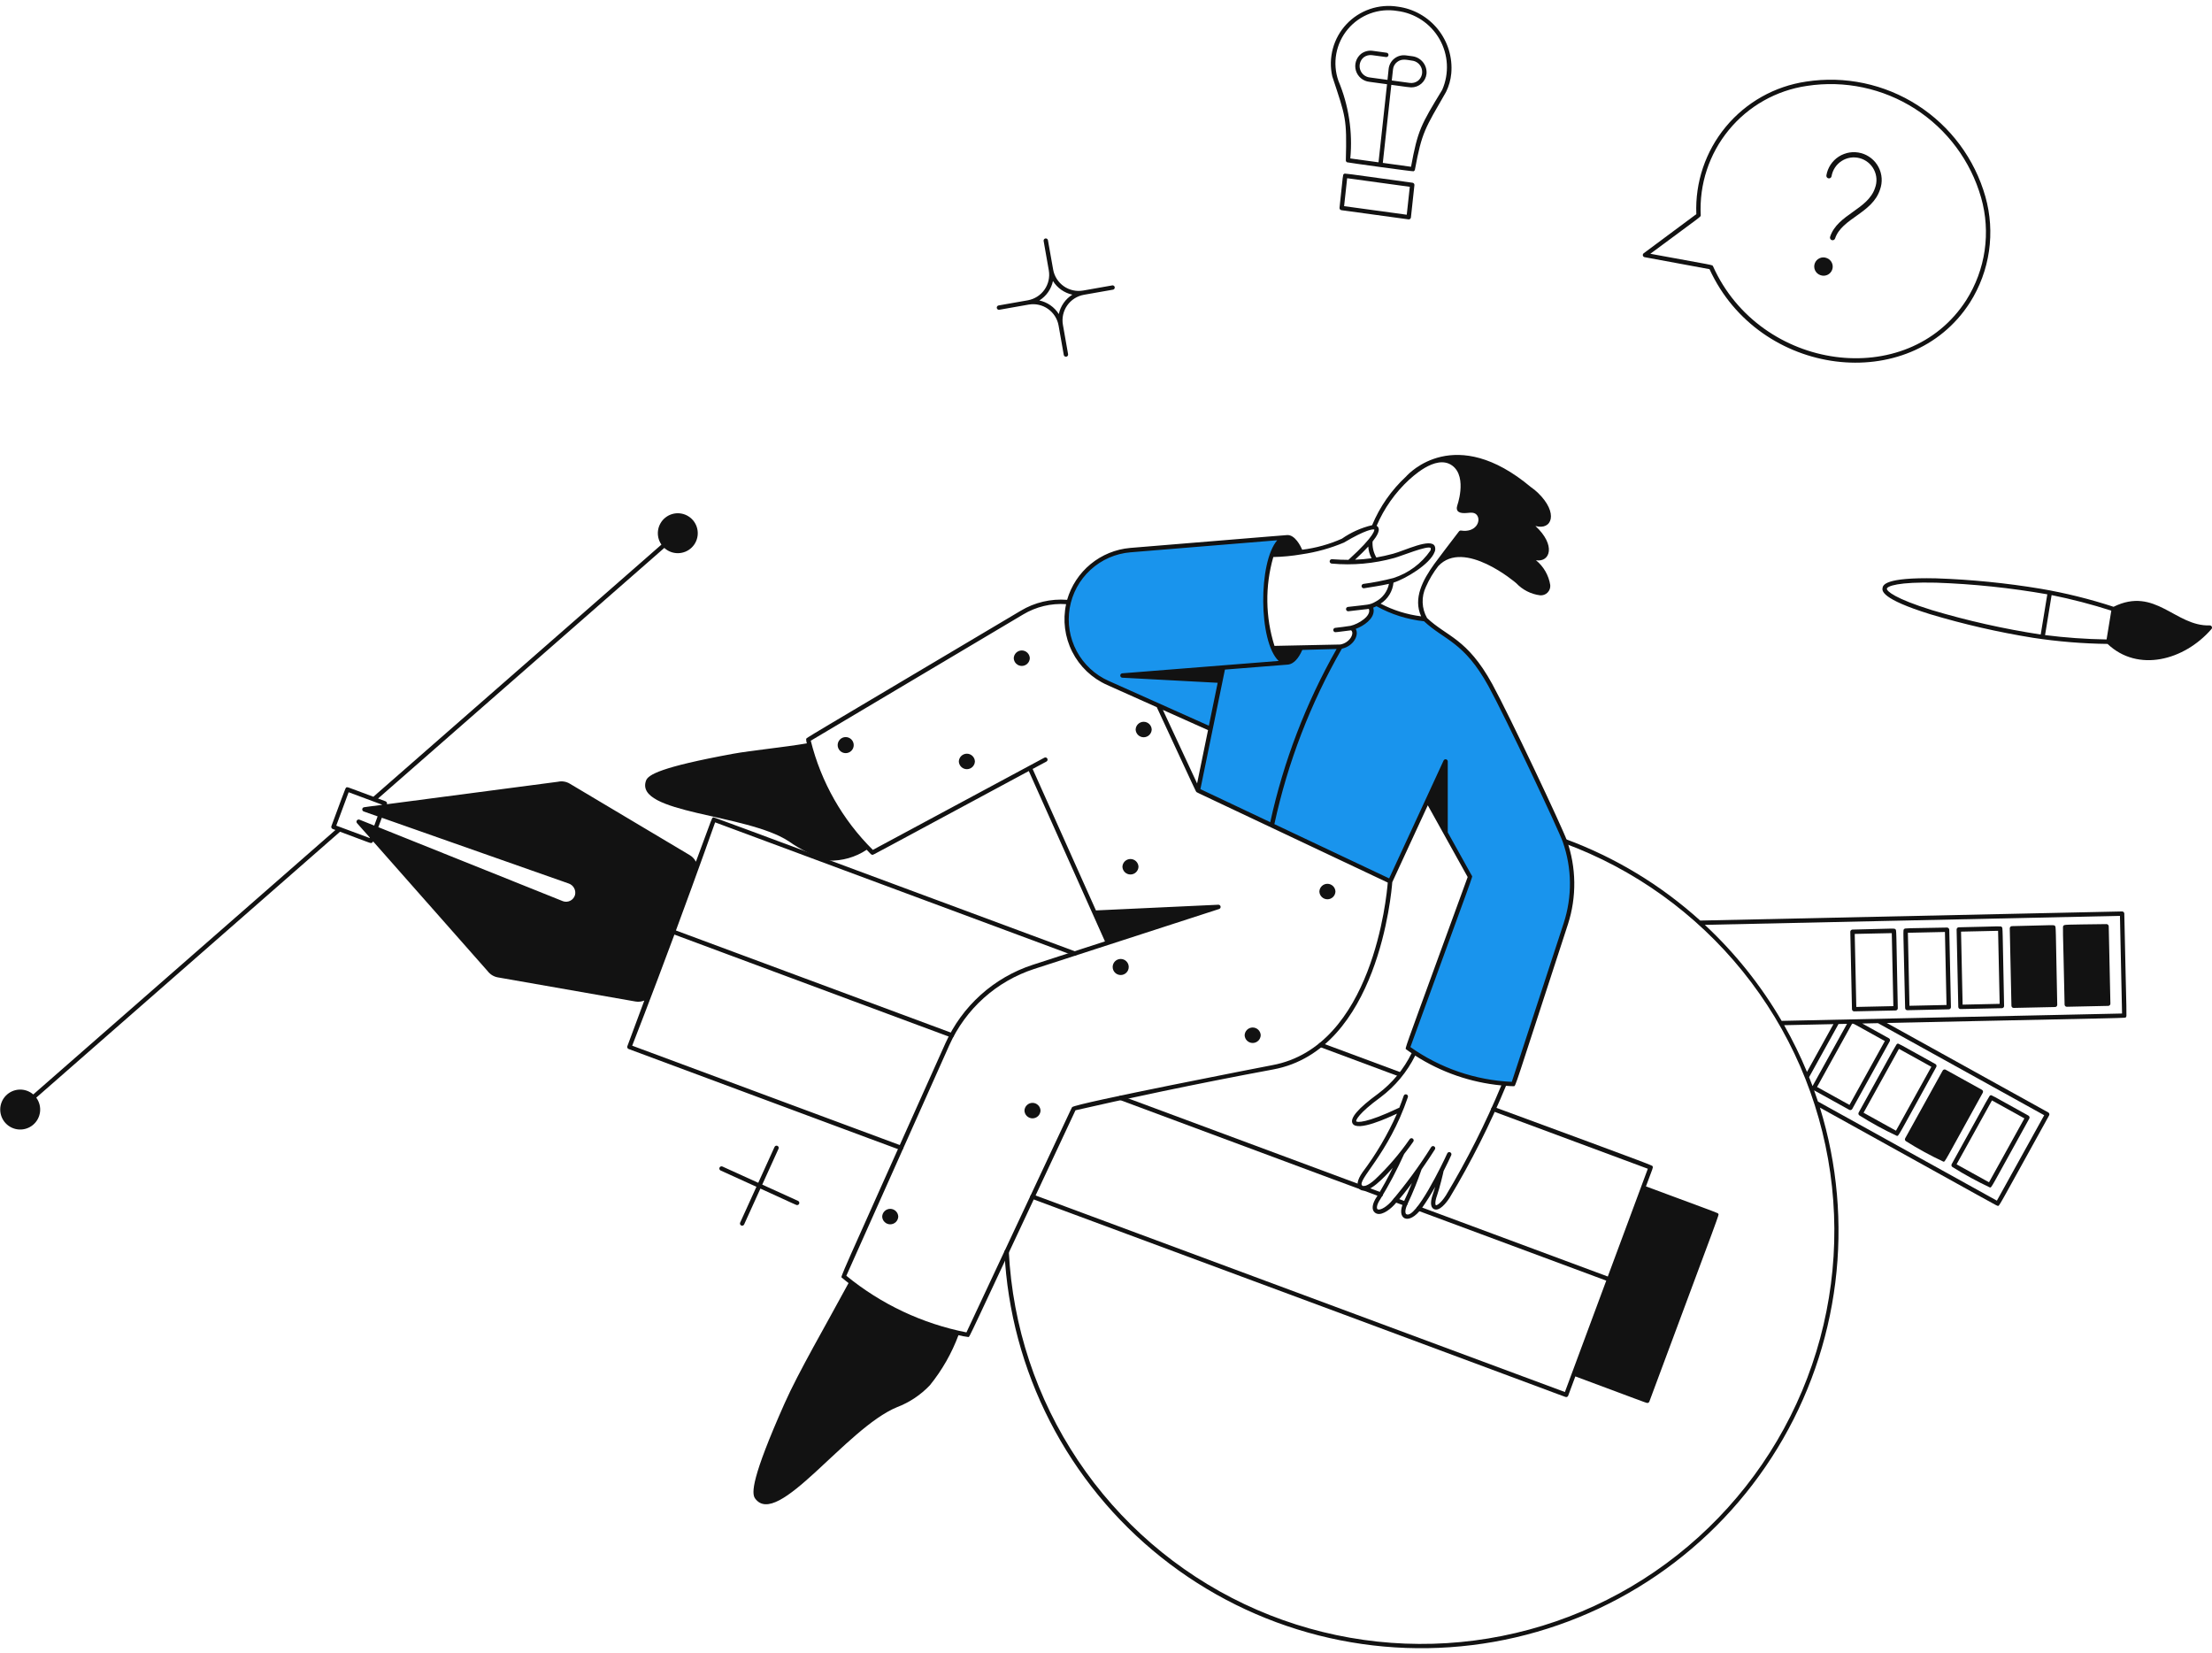 <svg width="372" height="278" viewBox="0 0 372 278" fill="none" xmlns="http://www.w3.org/2000/svg">
<path d="M328.368 196.25C330.389 197.516 332.484 198.659 334.642 199.672C334.981 199.672 334.495 200.33 341.272 188.093C341.319 188.008 341.33 187.908 341.303 187.814C341.276 187.72 341.212 187.641 341.127 187.594C334.528 183.94 334.963 184.126 334.752 184.186C334.54 184.247 334.947 183.599 328.223 195.749C328.176 195.835 328.165 195.936 328.192 196.03C328.22 196.124 328.283 196.203 328.368 196.25V196.25ZM334.996 185.04L340.45 188.06L334.499 198.805L329.045 195.785L334.996 185.04Z" fill="#121212"/>
<path d="M320.546 191.907C322.564 193.178 324.66 194.321 326.822 195.33C327.158 195.33 326.673 195.99 333.45 183.752C333.497 183.667 333.508 183.566 333.481 183.473C333.455 183.379 333.392 183.3 333.307 183.253L327.209 179.876C327.167 179.852 327.121 179.837 327.073 179.832C327.025 179.826 326.976 179.83 326.93 179.843C326.884 179.857 326.84 179.879 326.803 179.909C326.765 179.939 326.733 179.976 326.71 180.019L320.401 191.407C320.354 191.493 320.343 191.593 320.37 191.687C320.398 191.781 320.461 191.86 320.546 191.907V191.907Z" fill="#121212"/>
<path d="M312.723 187.576C314.742 188.846 316.838 189.989 318.999 190.998C319.336 190.998 318.876 191.672 325.627 179.422C325.674 179.336 325.686 179.235 325.659 179.142C325.632 179.048 325.569 178.968 325.484 178.92C318.844 175.244 319.318 175.454 319.107 175.51C318.895 175.567 319.293 174.953 312.58 187.075C312.557 187.118 312.542 187.164 312.536 187.212C312.531 187.26 312.535 187.309 312.548 187.356C312.561 187.402 312.583 187.446 312.614 187.483C312.644 187.521 312.681 187.553 312.723 187.576V187.576ZM319.351 176.366L324.805 179.386L318.854 190.129L313.403 187.111L319.351 176.366Z" fill="#121212"/>
<path d="M357.251 153.622C357.248 153.524 357.207 153.431 357.136 153.364C357.066 153.296 356.971 153.26 356.873 153.262L285.928 154.796C279.323 148.826 271.637 144.175 263.283 141.094C263.193 141.068 263.097 141.077 263.013 141.119C262.929 141.161 262.865 141.234 262.833 141.322C262.8 141.41 262.803 141.507 262.839 141.593C262.875 141.679 262.943 141.749 263.029 141.787C274.803 146.122 285.184 153.566 293.068 163.327C300.951 173.088 306.044 184.802 307.804 197.226C309.564 209.649 307.927 222.317 303.065 233.884C298.204 245.451 290.3 255.486 280.193 262.921C270.087 270.357 258.155 274.916 245.665 276.115C233.175 277.314 220.594 275.107 209.257 269.729C197.921 264.351 188.253 256.003 181.28 245.571C174.308 235.14 170.291 223.014 169.656 210.483C169.654 210.435 169.642 210.388 169.621 210.344C169.6 210.3 169.571 210.261 169.535 210.228C169.499 210.196 169.458 210.171 169.412 210.155C169.366 210.138 169.318 210.131 169.27 210.134C169.221 210.136 169.174 210.148 169.13 210.169C169.087 210.19 169.047 210.219 169.015 210.255C168.982 210.291 168.957 210.333 168.941 210.378C168.925 210.424 168.918 210.472 168.92 210.52C169.423 220.46 172.035 230.18 176.581 239.033C181.128 247.887 187.505 255.672 195.291 261.872C203.076 268.072 212.091 272.546 221.738 274.995C231.385 277.445 241.442 277.815 251.242 276.08C261.042 274.345 270.362 270.546 278.582 264.934C286.801 259.323 293.733 252.027 298.918 243.531C304.102 235.035 307.42 225.534 308.652 215.658C309.883 205.781 309 195.756 306.061 186.247C336.966 203.364 335.773 202.759 335.971 202.759C336.284 202.759 335.58 203.865 344.606 187.559C344.653 187.473 344.664 187.373 344.637 187.279C344.611 187.185 344.548 187.106 344.463 187.058L317.299 172.014C359.892 171.094 357.333 171.231 357.521 171.036C357.709 170.84 357.625 171.782 357.251 153.622ZM300.045 172.39L308.337 172.212L303.886 180.248C302.768 177.552 301.486 174.928 300.045 172.39ZM304.242 181.127L309.189 172.193L310.618 172.163L304.821 182.63C304.634 182.125 304.45 181.626 304.242 181.127V181.127ZM311.469 172.144C311.825 172.144 311.134 171.815 316.983 175.054L311.033 185.797L305.581 182.779L311.469 172.144ZM343.782 187.53L335.824 201.894L305.732 185.228C305.524 184.597 305.308 183.97 305.082 183.344L310.999 186.621C311.085 186.668 311.186 186.679 311.28 186.652C311.374 186.625 311.453 186.562 311.5 186.476L317.806 175.09C317.829 175.047 317.844 175.001 317.85 174.953C317.855 174.905 317.851 174.856 317.838 174.81C317.825 174.763 317.802 174.719 317.772 174.682C317.742 174.644 317.705 174.612 317.663 174.589L313.182 172.106L315.832 172.05L343.782 187.53ZM299.626 171.664C296.133 165.679 291.78 160.238 286.707 155.517L356.519 154.007L356.873 170.427L299.626 171.664Z" fill="#121212"/>
<path d="M354.256 155.391C347.139 155.485 347.219 155.458 347.031 155.654C346.843 155.849 346.931 155.241 347.211 168.931C347.213 169.028 347.253 169.119 347.322 169.187C347.39 169.254 347.483 169.292 347.579 169.292L354.554 169.143C354.651 169.14 354.744 169.099 354.812 169.028C354.879 168.957 354.916 168.863 354.914 168.765L354.632 155.752C354.627 155.655 354.585 155.564 354.515 155.497C354.446 155.43 354.353 155.392 354.256 155.391V155.391Z" fill="#121212"/>
<path d="M345.581 155.687C345.385 155.491 345.569 155.571 338.35 155.734C338.301 155.735 338.254 155.746 338.209 155.765C338.165 155.784 338.125 155.812 338.092 155.847C338.058 155.882 338.032 155.923 338.014 155.968C337.997 156.013 337.988 156.061 337.989 156.11L338.271 169.125C338.273 169.221 338.313 169.313 338.382 169.38C338.451 169.448 338.543 169.485 338.639 169.485L345.614 169.335C345.662 169.334 345.71 169.323 345.754 169.304C345.798 169.284 345.838 169.256 345.872 169.221C345.905 169.186 345.932 169.145 345.949 169.1C345.967 169.055 345.975 169.007 345.974 168.959C345.692 155.26 345.776 155.871 345.581 155.687Z" fill="#121212"/>
<path d="M336.641 155.879C336.445 155.683 336.713 155.781 329.41 155.928C329.362 155.929 329.314 155.939 329.27 155.959C329.225 155.978 329.185 156.006 329.152 156.041C329.118 156.076 329.092 156.117 329.075 156.162C329.057 156.207 329.049 156.255 329.05 156.304L329.332 169.317C329.334 169.413 329.373 169.505 329.442 169.572C329.511 169.64 329.603 169.677 329.7 169.677L336.676 169.529C336.773 169.526 336.866 169.485 336.933 169.415C337.001 169.344 337.038 169.25 337.036 169.153C336.748 155.47 336.837 156.067 336.641 155.879ZM330.06 168.935L329.795 156.656L336.026 156.521L336.292 168.8L330.06 168.935Z" fill="#121212"/>
<path d="M327.439 155.971C320.324 156.124 320.406 156.036 320.214 156.233C320.022 156.431 320.083 155.805 320.392 169.513C320.395 169.609 320.434 169.7 320.503 169.768C320.572 169.835 320.664 169.873 320.76 169.873L327.737 169.72C327.834 169.718 327.926 169.678 327.994 169.608C328.061 169.538 328.098 169.444 328.097 169.347L327.815 156.331C327.807 156.235 327.765 156.146 327.695 156.08C327.626 156.013 327.535 155.974 327.439 155.971V155.971ZM321.122 169.127L320.856 156.85L327.087 156.715L327.353 168.992L321.122 169.127Z" fill="#121212"/>
<path d="M318.761 156.265C318.565 156.069 318.761 156.151 311.532 156.314C311.434 156.316 311.342 156.357 311.274 156.427C311.207 156.498 311.17 156.592 311.172 156.689L311.453 169.705C311.455 169.801 311.495 169.893 311.564 169.96C311.633 170.027 311.725 170.065 311.821 170.065L318.796 169.914C318.894 169.912 318.987 169.871 319.055 169.801C319.122 169.731 319.16 169.636 319.158 169.538C318.874 155.856 318.958 156.454 318.761 156.265ZM312.182 169.321L311.915 157.042L318.148 156.909L318.412 169.186L312.182 169.321Z" fill="#121212"/>
<path d="M235.254 180.958C235.058 180.958 235.021 180.904 221.998 176.065C221.906 176.031 221.832 175.962 221.791 175.873C221.75 175.784 221.746 175.683 221.78 175.591C221.814 175.499 221.883 175.425 221.972 175.384C222.061 175.343 222.163 175.34 222.254 175.374L235.383 180.25C235.461 180.282 235.526 180.339 235.567 180.414C235.607 180.488 235.621 180.573 235.606 180.656C235.591 180.74 235.548 180.815 235.484 180.87C235.419 180.925 235.338 180.956 235.254 180.958V180.958Z" fill="#121212"/>
<path d="M180.853 159.996C115.731 135.856 120.116 137.375 119.903 137.484C119.689 137.594 119.951 137.04 117.033 144.899C116.799 144.439 116.438 144.054 115.993 143.791L95.81 131.77C95.212 131.416 94.501 131.304 93.823 131.457L65.065 135.235C65.098 135.142 65.095 135.04 65.056 134.949C65.016 134.858 64.944 134.786 64.854 134.746L63.581 134.272L111.718 92.135C112.35 92.716 113.181 93.032 114.039 93.019C114.898 93.006 115.718 92.665 116.333 92.066C116.947 91.466 117.309 90.654 117.343 89.797C117.378 88.939 117.082 88.101 116.518 87.454C115.953 86.808 115.162 86.402 114.308 86.32C113.453 86.239 112.6 86.488 111.923 87.016C111.247 87.544 110.798 88.311 110.67 89.16C110.541 90.009 110.743 90.874 111.233 91.579L62.793 133.975C60.138 132.996 59.107 132.589 58.668 132.444C58.361 132.344 58.216 132.311 58.081 132.64C57.885 133.076 57.4 134.446 55.732 138.921C55.698 139.013 55.702 139.114 55.743 139.203C55.784 139.291 55.858 139.361 55.949 139.395L56.411 139.565L5.595 184.036C4.945 183.474 4.105 183.182 3.247 183.221C2.388 183.259 1.578 183.625 0.981 184.243C0.384 184.86 0.047 185.683 0.038 186.542C0.03 187.401 0.35 188.231 0.934 188.861C1.518 189.49 2.322 189.872 3.179 189.928C4.036 189.984 4.882 189.709 5.543 189.161C6.204 188.612 6.629 187.831 6.732 186.978C6.835 186.126 6.607 185.266 6.096 184.576L57.186 139.859C61.534 141.472 62.178 141.76 62.376 141.76C62.451 141.759 62.524 141.736 62.586 141.694C62.648 141.651 62.695 141.591 62.722 141.521L62.738 141.474L82.003 163.29C82.424 163.853 83.044 164.232 83.736 164.351L106.858 168.405C107.362 168.494 107.881 168.44 108.355 168.248L105.505 175.922C105.488 175.967 105.48 176.015 105.481 176.064C105.483 176.112 105.494 176.159 105.514 176.204C105.534 176.248 105.563 176.287 105.598 176.32C105.633 176.353 105.675 176.379 105.72 176.395C152.691 193.85 151.33 193.383 151.526 193.383C151.612 193.383 151.696 193.352 151.762 193.297C151.828 193.242 151.872 193.165 151.888 193.08C151.903 192.995 151.888 192.908 151.846 192.833C151.803 192.758 151.736 192.7 151.655 192.67L106.319 175.836C106.319 175.836 109.471 167.788 113.417 157.155C160.493 174.638 159.855 174.45 160.051 174.45C160.137 174.448 160.219 174.417 160.285 174.362C160.35 174.306 160.394 174.23 160.409 174.146C160.425 174.061 160.41 173.974 160.368 173.899C160.326 173.824 160.26 173.766 160.18 173.735L113.672 156.464C117.442 146.299 120.265 138.283 120.265 138.283L180.589 160.689C180.681 160.724 180.783 160.721 180.873 160.68C180.962 160.64 181.032 160.566 181.067 160.474C181.103 160.382 181.1 160.28 181.059 160.19C181.019 160.101 180.945 160.031 180.853 159.996V159.996ZM62.939 138.825L60.455 137.829C60.378 137.799 60.294 137.796 60.215 137.82C60.136 137.844 60.067 137.894 60.019 137.961C59.972 138.029 59.948 138.11 59.953 138.193C59.957 138.275 59.988 138.354 60.042 138.416L62.196 140.845L62.168 140.92L56.55 138.833L58.631 133.219L64.249 135.306L64.235 135.343C62.325 135.593 61.585 135.672 61.272 135.734C61.187 135.738 61.106 135.771 61.042 135.827C60.979 135.884 60.937 135.96 60.923 136.044C60.91 136.128 60.926 136.214 60.969 136.287C61.011 136.361 61.078 136.417 61.158 136.447L63.507 137.277L62.939 138.825ZM96.712 150.463C96.657 150.673 96.558 150.87 96.423 151.04C96.287 151.211 96.117 151.351 95.924 151.452C95.732 151.553 95.52 151.613 95.302 151.628C95.085 151.642 94.867 151.612 94.663 151.537L63.624 139.091L64.212 137.51L95.649 148.568C96.027 148.699 96.344 148.965 96.54 149.314C96.736 149.663 96.797 150.071 96.712 150.463Z" fill="#121212"/>
<path d="M288.985 204.135C288.891 203.93 289.558 204.231 276.805 199.496C278.025 196.215 278.021 196.364 277.931 196.158C277.841 195.953 279.608 196.577 251.285 186.15C251.194 186.116 251.092 186.12 251.003 186.16C250.915 186.201 250.846 186.275 250.812 186.367C250.778 186.459 250.781 186.56 250.822 186.649C250.863 186.738 250.937 186.807 251.029 186.841L277.122 196.53L270.389 214.651L238.712 202.886C238.621 202.852 238.519 202.856 238.43 202.897C238.342 202.938 238.273 203.012 238.239 203.104C238.205 203.195 238.208 203.297 238.249 203.385C238.29 203.474 238.364 203.543 238.456 203.577L270.13 215.342L263.175 234.073L173.767 200.878C173.675 200.844 173.573 200.848 173.485 200.888C173.396 200.929 173.327 201.004 173.293 201.095C173.259 201.187 173.263 201.288 173.303 201.377C173.344 201.466 173.418 201.535 173.51 201.569C265.121 235.532 263.189 234.923 263.385 234.923C263.46 234.923 263.534 234.9 263.596 234.857C263.658 234.814 263.705 234.753 263.731 234.682L264.931 231.448C275.768 235.471 276.835 235.915 277.032 235.915C277.108 235.916 277.181 235.893 277.243 235.85C277.305 235.807 277.352 235.747 277.379 235.676C289.778 202.417 289.075 204.347 288.985 204.135Z" fill="#121212"/>
<path d="M236.196 202.747L234.573 202.144C234.482 202.11 234.407 202.041 234.367 201.953C234.326 201.864 234.322 201.762 234.356 201.671C234.39 201.579 234.459 201.505 234.548 201.464C234.637 201.423 234.738 201.419 234.83 201.453L236.453 202.056C236.544 202.09 236.619 202.159 236.659 202.248C236.7 202.337 236.704 202.438 236.67 202.53C236.636 202.622 236.567 202.696 236.478 202.737C236.389 202.778 236.288 202.781 236.196 202.747V202.747Z" fill="#121212"/>
<path d="M232.073 201.217L229.235 200.161C229.149 200.124 229.081 200.054 229.045 199.968C229.008 199.882 229.006 199.785 229.039 199.698C229.071 199.61 229.136 199.538 229.219 199.496C229.303 199.454 229.4 199.446 229.489 199.472L232.329 200.526C232.421 200.56 232.495 200.629 232.536 200.717C232.577 200.806 232.581 200.908 232.547 200.999C232.513 201.091 232.444 201.165 232.355 201.206C232.266 201.247 232.165 201.251 232.073 201.217V201.217Z" fill="#121212"/>
<path d="M228.804 199.969C228.608 199.969 229.879 200.41 188.345 184.969C188.253 184.935 188.179 184.866 188.138 184.777C188.097 184.688 188.093 184.587 188.127 184.495C188.161 184.404 188.23 184.329 188.319 184.289C188.408 184.248 188.509 184.244 188.601 184.278L228.925 199.257C229.006 199.287 229.073 199.344 229.115 199.418C229.158 199.492 229.173 199.579 229.159 199.663C229.145 199.748 229.101 199.824 229.037 199.88C228.972 199.936 228.89 199.968 228.804 199.969Z" fill="#121212"/>
<path d="M263.156 141.44C262.412 139.338 253.545 120.505 250.628 115.198C246.468 107.621 243.051 107.325 239.727 104.203C239.706 104.175 239.688 104.145 239.672 104.115C236.79 103.843 234.002 102.951 231.497 101.499C231.155 101.697 230.79 101.852 230.411 101.961C231.302 103.424 228.896 105.352 226.933 105.647C228.555 105.495 227.86 108.323 225.425 108.748C224.893 108.764 220.694 108.891 218.76 108.926C216.429 114.654 212.78 109.829 212.78 100.871C212.732 98.304 213.106 95.747 213.888 93.302C214.475 91.657 215.258 90.579 216.125 90.365L190.11 92.499C187.523 92.712 185.08 93.779 183.167 95.534C181.254 97.288 179.979 99.63 179.544 102.189C179.108 104.748 179.537 107.379 180.762 109.668C181.987 111.956 183.939 113.772 186.311 114.828L203.578 122.552L201.456 132.902L233.796 148.186L243.107 128.035V140.052L247.218 147.444L236.746 176.198C241.928 179.949 248.11 182.072 254.504 182.293L263.326 155.311C264.799 150.795 264.739 145.919 263.156 141.44V141.44Z" fill="#1994ED"/>
<path d="M371.604 105.166C365.817 105.348 362.466 98.569 355.445 102.034C351.461 100.731 347.388 99.721 343.257 99.012C337.411 98.038 331.508 97.449 325.585 97.25C316.892 97.054 316.669 98.424 316.594 98.873C316.52 99.321 316.295 100.699 324.596 103.279C330.274 104.981 336.057 106.307 341.909 107.249C346.056 107.882 350.242 108.225 354.436 108.277C359.514 113.104 367.311 111.076 371.903 105.785C371.953 105.73 371.986 105.662 371.996 105.588C372.007 105.515 371.995 105.44 371.963 105.374C371.931 105.307 371.879 105.252 371.815 105.215C371.751 105.178 371.678 105.161 371.604 105.166V105.166ZM324.82 102.568C318.736 100.678 317.256 99.397 317.324 98.982C317.393 98.567 319.202 97.826 325.573 97.978C331.854 98.195 338.112 98.849 344.303 99.936L343.195 106.699C336.977 105.75 330.834 104.37 324.808 102.568H324.82ZM343.925 106.799L345.027 100.067C348.418 100.752 351.77 101.625 355.065 102.68L354.272 107.527C350.811 107.473 347.355 107.228 343.921 106.793L343.925 106.799Z" fill="#121212"/>
<path d="M333.886 33.054C332.082 26.711 328.022 21.245 322.471 17.685C316.919 14.125 310.259 12.715 303.741 13.722C298.453 14.499 293.641 17.206 290.232 21.322C286.822 25.438 285.058 30.67 285.278 36.01L276.426 42.587C276.368 42.63 276.325 42.688 276.3 42.755C276.275 42.823 276.27 42.896 276.287 42.966C276.303 43.036 276.339 43.099 276.391 43.149C276.443 43.198 276.508 43.232 276.579 43.245L287.498 45.263C295.819 63.45 321.219 66.58 331.299 50.861C332.958 48.242 334.046 45.302 334.492 42.234C334.938 39.165 334.732 36.037 333.886 33.054V33.054ZM330.68 50.462C320.801 65.863 295.993 62.403 288.091 44.785C287.924 44.493 288.598 44.715 277.544 42.673C286.433 36.066 285.998 36.524 286.018 36.174C285.756 30.981 287.439 25.877 290.739 21.859C294.04 17.841 298.719 15.198 303.864 14.446C310.2 13.47 316.675 14.841 322.071 18.302C327.468 21.762 331.416 27.073 333.174 33.238C333.993 36.123 334.194 39.148 333.765 42.116C333.335 45.084 332.284 47.928 330.68 50.462V50.462Z" fill="#121212"/>
<path d="M307.778 39.809C309.034 36.016 314.141 35.26 315.337 31.588C315.521 31.091 315.598 30.562 315.566 30.034C315.533 29.506 315.39 28.991 315.147 28.521C314.904 28.052 314.565 27.638 314.153 27.306C313.74 26.975 313.264 26.733 312.753 26.596C312.241 26.459 311.707 26.431 311.185 26.512C310.662 26.593 310.162 26.783 309.717 27.069C309.271 27.354 308.89 27.729 308.598 28.171C308.306 28.612 308.109 29.109 308.02 29.63C308.011 29.687 307.99 29.742 307.96 29.791C307.929 29.84 307.889 29.883 307.842 29.916C307.795 29.95 307.742 29.974 307.685 29.987C307.629 30 307.57 30.002 307.513 29.992C307.456 29.983 307.402 29.962 307.353 29.932C307.304 29.901 307.261 29.861 307.227 29.814C307.194 29.767 307.17 29.714 307.157 29.657C307.144 29.601 307.142 29.543 307.151 29.485C307.26 28.844 307.502 28.232 307.861 27.689C308.22 27.146 308.688 26.683 309.236 26.331C309.783 25.979 310.398 25.745 311.041 25.644C311.684 25.543 312.341 25.577 312.97 25.744C313.599 25.91 314.187 26.207 314.695 26.613C315.203 27.02 315.621 27.528 315.922 28.105C316.224 28.682 316.401 29.316 316.443 29.965C316.486 30.615 316.393 31.266 316.169 31.878C314.87 35.883 309.743 36.691 308.614 40.099C308.594 40.154 308.565 40.205 308.526 40.248C308.488 40.291 308.441 40.327 308.389 40.352C308.336 40.377 308.28 40.392 308.222 40.396C308.164 40.399 308.106 40.391 308.051 40.372C307.996 40.353 307.945 40.323 307.902 40.285C307.858 40.246 307.823 40.2 307.798 40.147C307.772 40.095 307.757 40.038 307.754 39.98C307.751 39.922 307.759 39.864 307.778 39.809V39.809Z" fill="#121212"/>
<path d="M307.19 43.385C307 43.312 306.798 43.277 306.595 43.282C306.392 43.288 306.191 43.334 306.006 43.418C305.821 43.501 305.654 43.621 305.515 43.77C305.377 43.919 305.269 44.093 305.199 44.284C305.128 44.475 305.096 44.678 305.105 44.881C305.114 45.084 305.163 45.283 305.25 45.468C305.336 45.651 305.459 45.816 305.61 45.953C305.761 46.089 305.937 46.194 306.129 46.261C306.319 46.334 306.521 46.369 306.724 46.364C306.928 46.358 307.128 46.312 307.313 46.229C307.498 46.145 307.665 46.025 307.804 45.877C307.943 45.728 308.05 45.553 308.121 45.362C308.191 45.172 308.223 44.969 308.214 44.766C308.205 44.562 308.156 44.363 308.069 44.179C307.983 43.995 307.86 43.83 307.709 43.694C307.558 43.558 307.382 43.453 307.19 43.385Z" fill="#121212"/>
<path d="M236.904 36.891L225.59 35.344C225.495 35.331 225.408 35.282 225.349 35.206C225.29 35.13 225.262 35.035 225.273 34.939C225.905 29.131 225.807 29.417 226.003 29.262C226.199 29.108 225.574 29.092 237.552 30.728C237.647 30.742 237.733 30.791 237.792 30.867C237.851 30.943 237.878 31.038 237.868 31.134L237.28 36.562C237.271 36.654 237.227 36.739 237.157 36.8C237.087 36.861 236.997 36.894 236.904 36.891V36.891ZM226.044 34.665L236.579 36.108L237.092 31.41L226.555 29.969L226.044 34.665Z" fill="#121212"/>
<path d="M235.055 1.119C233.489 0.87 231.886 1.007 230.386 1.52C228.886 2.032 227.534 2.904 226.448 4.06C225.363 5.215 224.577 6.619 224.159 8.148C223.741 9.678 223.704 11.286 224.051 12.833C226.324 19.723 226.518 19.88 226.334 26.96V27.011C226.341 27.07 226.363 27.126 226.397 27.174C226.431 27.223 226.477 27.262 226.53 27.289C226.635 27.34 237.566 28.855 237.717 28.8L237.768 28.777C237.846 28.734 237.906 28.664 237.938 28.581L237.954 28.524C239.128 22.154 239.661 21.606 243.186 15.462C243.666 14.492 243.964 13.443 244.065 12.365C244.305 9.69 243.502 7.025 241.822 4.929C240.143 2.833 237.718 1.468 235.055 1.119V1.119ZM242.546 15.1C238.962 21.002 238.435 21.861 237.298 28.043L232.553 27.391L233.984 14.264C236.662 14.63 237.038 14.694 237.325 14.694C237.96 14.701 238.575 14.473 239.051 14.053C239.527 13.632 239.83 13.051 239.901 12.42C239.964 11.717 239.753 11.016 239.312 10.465C238.871 9.914 238.234 9.554 237.535 9.46L236.489 9.319C236.147 9.266 235.797 9.282 235.461 9.367C235.125 9.452 234.809 9.605 234.533 9.815C234.258 10.025 234.027 10.288 233.855 10.59C233.684 10.891 233.575 11.224 233.536 11.568L233.34 13.432L230.376 13.027C230.002 12.988 229.647 12.841 229.356 12.603C229.065 12.365 228.85 12.046 228.738 11.688C228.626 11.328 228.621 10.944 228.725 10.583C228.829 10.222 229.037 9.898 229.323 9.654C229.525 9.497 229.757 9.383 230.005 9.319C230.253 9.254 230.511 9.24 230.764 9.278L233.126 9.597C233.222 9.601 233.315 9.567 233.386 9.503C233.457 9.439 233.501 9.349 233.507 9.254C233.513 9.158 233.482 9.064 233.42 8.991C233.359 8.918 233.271 8.872 233.175 8.863L230.864 8.548C230.513 8.496 230.155 8.516 229.812 8.607C229.469 8.697 229.148 8.856 228.869 9.075C228.47 9.408 228.177 9.852 228.028 10.351C227.879 10.849 227.879 11.381 228.029 11.879C228.179 12.377 228.472 12.821 228.871 13.154C229.271 13.488 229.759 13.697 230.276 13.755L233.262 14.164L231.831 27.293L227.086 26.643C227.504 22.192 226.816 17.706 225.083 13.585C224.572 12.123 224.45 10.553 224.729 9.03C225.009 7.507 225.68 6.083 226.677 4.898C227.674 3.713 228.962 2.807 230.415 2.271C231.867 1.735 233.435 1.586 234.963 1.84C236.435 2.019 237.846 2.54 239.081 3.361C240.317 4.181 241.344 5.279 242.081 6.567C242.817 7.855 243.243 9.297 243.324 10.778C243.404 12.26 243.138 13.739 242.546 15.1V15.1ZM234.062 13.534L234.268 11.653C234.294 11.412 234.368 11.179 234.487 10.968C234.606 10.757 234.766 10.572 234.959 10.425C235.753 9.805 236.576 10.073 237.447 10.19C237.821 10.229 238.175 10.376 238.466 10.614C238.757 10.852 238.972 11.17 239.084 11.529C239.196 11.888 239.2 12.272 239.096 12.633C238.992 12.994 238.784 13.317 238.498 13.561C238.296 13.719 238.064 13.834 237.816 13.899C237.569 13.964 237.31 13.977 237.057 13.939L234.062 13.534Z" fill="#121212"/>
<path d="M187.094 47.984L182.155 48.855C181.019 49.054 179.851 48.795 178.906 48.135C177.961 47.474 177.316 46.466 177.112 45.331L176.233 40.385C176.214 40.291 176.159 40.209 176.079 40.155C176 40.101 175.903 40.081 175.809 40.097C175.714 40.114 175.63 40.167 175.574 40.245C175.519 40.323 175.495 40.419 175.509 40.514L176.38 45.453C176.579 46.588 176.32 47.756 175.66 48.701C174.999 49.646 173.992 50.291 172.857 50.495L167.918 51.366C167.825 51.387 167.744 51.442 167.691 51.521C167.638 51.6 167.618 51.696 167.634 51.789C167.651 51.883 167.703 51.966 167.779 52.023C167.856 52.079 167.951 52.103 168.045 52.09L172.984 51.219C173.546 51.12 174.123 51.132 174.681 51.255C175.239 51.378 175.767 51.609 176.235 51.937C176.703 52.264 177.103 52.68 177.41 53.162C177.717 53.643 177.927 54.18 178.027 54.743L178.898 59.682C178.906 59.729 178.924 59.775 178.95 59.816C178.976 59.857 179.009 59.892 179.049 59.92C179.089 59.948 179.133 59.967 179.181 59.978C179.228 59.988 179.277 59.989 179.324 59.981C179.372 59.973 179.418 59.955 179.458 59.929C179.499 59.903 179.535 59.869 179.562 59.83C179.59 59.79 179.61 59.745 179.621 59.698C179.631 59.651 179.632 59.602 179.624 59.554L178.753 54.616C178.553 53.48 178.812 52.311 179.473 51.366C180.133 50.42 181.141 49.775 182.276 49.571L187.215 48.702C187.299 48.675 187.371 48.619 187.417 48.543C187.463 48.467 187.481 48.378 187.466 48.29C187.451 48.203 187.405 48.124 187.337 48.068C187.269 48.011 187.182 47.981 187.094 47.984V47.984ZM178.062 52.813C177.698 52.232 177.221 51.73 176.659 51.337C176.098 50.944 175.463 50.668 174.793 50.525C175.374 50.161 175.875 49.684 176.268 49.122C176.661 48.561 176.937 47.926 177.079 47.255C177.442 47.837 177.918 48.339 178.479 48.733C179.04 49.126 179.674 49.404 180.344 49.548C179.765 49.911 179.264 50.388 178.872 50.949C178.48 51.51 178.204 52.144 178.062 52.813V52.813Z" fill="#121212"/>
<path d="M263.503 141.313C262.751 139.181 253.846 120.286 250.955 115.018C246.711 107.288 243.27 107.045 239.993 103.923C239.541 103.131 239.287 102.241 239.253 101.33C239.219 100.418 239.405 99.512 239.797 98.689C240.344 97.44 241.043 96.264 241.88 95.189C246.21 90.543 254.929 97.998 254.995 98.068C256.055 99.19 257.471 99.91 259.002 100.104C259.233 100.124 259.465 100.093 259.683 100.013C259.9 99.933 260.098 99.807 260.261 99.642C260.424 99.478 260.549 99.279 260.627 99.061C260.704 98.843 260.733 98.61 260.711 98.379C260.452 96.74 259.597 95.255 258.309 94.208C260.705 94.599 261.711 91.679 258.219 88.447C261.009 89.23 262.152 86.27 258.638 82.868C258.274 82.518 257.881 82.199 257.464 81.915C244.713 71.221 236.957 79.566 236.466 80.126C233.996 82.412 232.048 85.205 230.754 88.312C228.928 88.741 227.201 89.514 225.664 90.588C223.545 91.528 221.299 92.152 218.999 92.438C218.713 91.787 217.785 89.929 216.495 89.972C216.3 89.972 216.918 89.937 190.069 92.137C187.626 92.35 185.305 93.298 183.411 94.856C181.518 96.414 180.141 98.509 179.461 100.865C176.737 100.65 174.013 101.289 171.669 102.694C133.952 125.125 135.658 123.997 135.576 124.289C135.571 124.53 135.611 124.77 135.694 124.997C131.918 125.651 126.282 126.203 123.326 126.742C111.016 128.999 108.993 130.292 108.645 131.261C106.617 136.832 125.548 136.789 132.658 141.474C134.7 142.915 136.965 144.011 139.362 144.717C141.631 144.785 143.865 144.147 145.755 142.891C146.46 143.635 146.511 143.738 146.72 143.738C146.93 143.738 145.681 144.347 173.017 129.654L185.825 158.298L173.669 162.241C170.437 163.295 167.46 165.014 164.932 167.287C162.403 169.56 160.379 172.338 158.988 175.44C140.255 217.26 141.37 214.557 141.605 214.872C141.721 214.989 142.584 215.655 142.704 215.753C138.922 222.769 134.286 230.704 131.937 236.003C126.374 248.519 126.366 251.107 126.981 251.963C130.733 257.177 142.259 240.143 150.876 236.612C152.963 235.813 154.845 234.556 156.382 232.934C158.43 230.407 160.053 227.564 161.188 224.517C161.729 224.65 162.276 224.751 162.829 224.82C163.146 224.74 161.85 227.234 180.867 186.7C188.444 184.952 201.1 182.242 214.115 179.833C231.789 176.558 234.027 149.944 234.142 148.346L240.118 135.413L246.823 147.477C238.456 170.447 236.695 175.117 236.436 176.127C236.35 176.466 236.436 176.391 236.491 176.458C236.616 176.568 237.262 177.004 237.399 177.096C236.078 179.787 234.14 182.128 231.742 183.928C228.389 186.373 226.954 188.058 227.475 188.931C228.307 190.335 233.447 187.952 234.933 187.263C233.38 190.763 231.435 194.074 229.133 197.133C228.244 198.386 228.056 199.439 228.63 199.946C229.973 201.142 233.015 197.728 234.222 196.376C233.424 198.03 232.537 199.641 231.566 201.201C230.746 202.407 230.615 203.417 231.216 203.902C232.114 204.628 233.617 203.511 234.444 202.638C235.517 201.463 236.521 200.227 237.448 198.934C236.887 200.334 236.376 201.479 236.09 202.056C234.663 204.947 236.861 206.269 239.126 203.143C239.935 201.993 240.68 200.8 241.357 199.568C241.236 200.007 241.117 200.39 240.989 200.743C240.328 202.587 240.807 203.147 241.152 203.315C242.068 203.765 243.252 202.242 243.806 201.375C247.421 195.353 250.584 189.072 253.271 182.583C253.412 182.593 254.445 182.677 254.576 182.652C254.948 182.55 254.367 183.949 263.685 155.421C265.171 150.825 265.107 145.869 263.503 141.313V141.313ZM236.959 80.682C237.155 80.57 241.41 76.238 244.221 78.286C246.907 80.243 244.906 85.472 245.102 84.9C244.699 86.075 245.494 86.382 246.719 86.257C247.4 86.188 248.066 86.104 248.446 86.711C249.074 87.715 248.128 89.586 245.719 89.216C245.653 89.206 245.587 89.213 245.525 89.236C245.463 89.26 245.408 89.299 245.366 89.349C244.388 90.596 241.402 94.562 241.213 94.83C239.271 97.528 237.619 100.617 238.999 103.639C236.617 103.341 234.308 102.619 232.181 101.507C232.787 101.122 233.297 100.603 233.672 99.99C234.048 99.377 234.279 98.687 234.348 97.972C236.413 97.317 240.465 94.883 241.256 92.836C241.33 92.679 241.37 92.508 241.374 92.334C241.379 92.161 241.347 91.988 241.281 91.828C240.6 90.418 236.227 92.595 234.289 93.114C233.31 93.376 232.374 93.585 231.466 93.742C230.992 92.932 230.771 91.999 230.83 91.062C231.48 90.25 232.396 88.933 231.511 88.416C232.765 85.484 234.621 82.849 236.959 80.682V80.682ZM230.108 91.894C230.142 92.586 230.333 93.26 230.666 93.867C229.743 93.998 228.815 94.081 227.884 94.114C228.833 93.241 229.56 92.503 230.117 91.894H230.108ZM226.036 91.223C229.673 89.058 230.951 88.934 231.126 89.052C231.126 89.052 231.374 89.97 226.772 94.141C225.903 94.141 224.975 94.106 224.008 94.034C223.911 94.026 223.815 94.058 223.741 94.122C223.667 94.186 223.621 94.276 223.614 94.373C223.606 94.471 223.638 94.567 223.702 94.641C223.766 94.715 223.856 94.76 223.953 94.768C227.486 95.094 231.049 94.776 234.469 93.83C235.622 93.523 240.159 91.642 240.608 92.154C240.643 92.296 240.626 92.446 240.559 92.575C239.053 94.763 236.862 96.389 234.332 97.197C232.667 97.632 230.977 97.964 229.272 98.189C229.178 98.209 229.096 98.264 229.042 98.344C228.988 98.423 228.968 98.52 228.985 98.614C229.002 98.709 229.054 98.793 229.132 98.849C229.21 98.904 229.306 98.928 229.401 98.914C230.38 98.742 232.171 98.505 233.59 98.176C233.462 98.816 233.19 99.419 232.795 99.94C232.401 100.461 231.893 100.886 231.312 101.183C230.333 101.742 230.151 101.648 226.696 102.054C226.601 102.063 226.514 102.109 226.453 102.181C226.392 102.253 226.36 102.347 226.366 102.441C226.371 102.536 226.413 102.625 226.483 102.689C226.552 102.754 226.644 102.789 226.739 102.788L229.732 102.439H229.767C229.799 102.438 229.83 102.434 229.861 102.427L229.898 102.416L230.204 102.381C230.675 103.545 228.499 104.925 227.126 105.235C226.931 105.28 224.752 105.571 224.582 105.571C224.488 105.573 224.399 105.611 224.332 105.676C224.265 105.742 224.225 105.831 224.222 105.924C224.218 106.018 224.25 106.11 224.312 106.18C224.373 106.251 224.459 106.296 224.552 106.305C224.82 106.317 226.706 106.031 227.218 105.988C227.835 106.456 227.023 108.089 225.402 108.378C224.924 108.392 215.969 108.574 214.332 108.607C212.8 103.755 212.732 98.559 214.136 93.668C215.734 93.634 217.328 93.481 218.903 93.21C221.359 92.855 223.76 92.187 226.046 91.223H226.036ZM201.877 132.696L206.001 112.595L216.662 111.749C217.552 111.616 218.365 110.77 219.011 109.287C220.622 109.253 223.425 109.173 224.781 109.13C219.618 118.22 215.856 128.038 213.624 138.252L201.877 132.696ZM195.566 119.374L203.159 122.772L201.321 131.739L195.566 119.374ZM190.141 92.871L214.796 90.849C211.603 94.543 211.627 107.891 215.037 111.138L188.73 113.221C188.639 113.231 188.555 113.273 188.493 113.341C188.432 113.409 188.398 113.498 188.398 113.589C188.398 113.681 188.432 113.769 188.493 113.837C188.555 113.905 188.639 113.948 188.73 113.957L204.782 114.813L203.298 122.032C184.044 113.419 190.233 116.185 186.45 114.497C184.153 113.474 182.262 111.716 181.076 109.5C179.889 107.283 179.473 104.735 179.895 102.257C180.316 99.778 181.551 97.51 183.404 95.811C185.256 94.112 187.622 93.077 190.128 92.871H190.141ZM213.968 179.11C212.935 179.306 180.771 185.553 180.299 186.175C180.18 186.371 180.886 184.885 162.531 224.047C155.117 222.582 148.179 219.311 142.332 214.524L159.655 175.742C161.006 172.733 162.971 170.041 165.423 167.836C167.875 165.632 170.762 163.965 173.896 162.942L205.02 152.853C205.106 152.826 205.179 152.768 205.225 152.692C205.271 152.615 205.288 152.524 205.272 152.436C205.256 152.347 205.208 152.268 205.137 152.213C205.067 152.157 204.979 152.129 204.889 152.134L184.308 153.091L173.663 129.304L175.983 128.057C176.069 128.011 176.133 127.932 176.161 127.838C176.189 127.745 176.178 127.644 176.132 127.558C176.085 127.472 176.007 127.408 175.913 127.38C175.819 127.352 175.718 127.363 175.633 127.409L146.789 142.912C141.692 137.865 138.081 131.514 136.349 124.553L172.058 103.328C174.235 102.023 176.759 101.417 179.291 101.59C178.705 104.298 179.069 107.126 180.32 109.598C181.572 112.071 183.636 114.038 186.166 115.169L194.54 118.915C201.354 133.548 201.037 133.009 201.239 133.205C201.434 133.327 199.902 132.583 233.385 148.407C233.208 150.662 230.848 175.986 213.97 179.11H213.968ZM247.533 147.268L243.475 139.961V128.039C243.475 127.956 243.446 127.875 243.394 127.81C243.341 127.746 243.268 127.7 243.187 127.682C243.105 127.665 243.02 127.675 242.945 127.711C242.87 127.748 242.81 127.809 242.775 127.885L233.619 147.704L214.317 138.58C216.56 128.22 220.39 118.269 225.67 109.077C227.628 108.656 228.606 106.775 227.996 105.749C229.352 105.258 231.065 104.058 231.016 102.643V102.594C231.008 102.454 230.981 102.316 230.934 102.185C231.123 102.112 231.309 102.029 231.49 101.936C233.957 103.308 236.675 104.169 239.482 104.465C242.886 107.664 246.198 107.875 250.317 115.376C253.232 120.689 262.089 139.506 262.817 141.562C264.366 145.968 264.423 150.761 262.98 155.204L254.246 181.918C248.118 181.642 242.199 179.612 237.192 176.069C248.191 145.839 247.663 147.497 247.535 147.268H247.533ZM243.18 200.986C242.252 202.44 241.579 202.712 241.473 202.661C241.42 202.636 241.24 202.221 241.68 200.997C242.088 199.854 242.749 197.116 242.773 196.918C243.331 195.82 243.787 194.862 244.063 194.244C244.102 194.155 244.104 194.054 244.069 193.964C244.034 193.873 243.965 193.8 243.876 193.76C243.788 193.721 243.687 193.717 243.596 193.752C243.505 193.786 243.432 193.854 243.391 193.942C242.663 195.577 238.051 205.1 236.505 204.168C236.309 204.055 236.211 203.468 236.746 202.383C237.624 200.513 238.399 198.596 239.069 196.642C240.064 195.209 240.899 193.939 241.318 193.265C241.365 193.183 241.379 193.085 241.356 192.993C241.333 192.901 241.275 192.822 241.195 192.771C241.114 192.72 241.018 192.703 240.925 192.722C240.832 192.741 240.75 192.795 240.696 192.874C238.659 196.123 236.385 199.217 233.892 202.131C232.786 203.286 231.903 203.528 231.658 203.331C231.492 203.196 231.478 202.61 232.155 201.614C233.638 199.182 234.966 196.659 236.133 194.06C236.869 193.118 237.411 192.355 237.679 191.971C237.707 191.931 237.726 191.887 237.736 191.839C237.747 191.792 237.747 191.743 237.739 191.695C237.73 191.648 237.712 191.602 237.686 191.562C237.659 191.521 237.625 191.486 237.585 191.458C237.545 191.431 237.501 191.411 237.453 191.401C237.406 191.391 237.357 191.39 237.309 191.399C237.262 191.408 237.216 191.426 237.176 191.452C237.135 191.478 237.1 191.512 237.072 191.552C235.369 194.011 233.415 196.285 231.241 198.339C229.996 199.468 229.258 199.537 229.098 199.396C228.084 198.494 233.475 194.199 236.765 184.496C236.781 184.45 236.787 184.401 236.784 184.353C236.781 184.305 236.768 184.258 236.747 184.214C236.725 184.171 236.696 184.132 236.659 184.101C236.623 184.069 236.581 184.044 236.535 184.029C236.489 184.013 236.441 184.007 236.393 184.01C236.345 184.013 236.297 184.026 236.254 184.047C236.211 184.068 236.172 184.098 236.14 184.134C236.108 184.171 236.084 184.213 236.068 184.259C235.831 184.958 235.581 185.629 235.322 186.277C235.286 186.282 235.251 186.292 235.219 186.308C229.738 188.916 228.201 188.743 228.088 188.555C227.994 188.399 228.411 187.254 232.155 184.523C234.626 182.673 236.627 180.268 237.998 177.503C242.359 180.303 247.325 182.023 252.484 182.518C249.836 188.892 246.726 195.064 243.18 200.986V200.986Z" fill="#121212"/>
<path d="M209.315 174.08C209.329 174.429 209.477 174.76 209.729 175.003C209.981 175.245 210.317 175.381 210.667 175.381C211.017 175.381 211.353 175.245 211.605 175.003C211.857 174.76 212.005 174.429 212.019 174.08C212.005 173.73 211.857 173.399 211.605 173.157C211.353 172.914 211.017 172.779 210.667 172.779C210.317 172.779 209.981 172.914 209.729 173.157C209.477 173.399 209.329 173.73 209.315 174.08V174.08Z" fill="#121212"/>
<path d="M221.884 149.916C221.897 150.266 222.045 150.597 222.297 150.839C222.55 151.082 222.886 151.218 223.236 151.218C223.585 151.218 223.922 151.082 224.174 150.839C224.426 150.597 224.574 150.266 224.587 149.916C224.574 149.567 224.426 149.236 224.174 148.993C223.922 148.751 223.585 148.615 223.236 148.615C222.886 148.615 222.55 148.751 222.297 148.993C222.045 149.236 221.897 149.567 221.884 149.916V149.916Z" fill="#121212"/>
<path d="M188.762 145.747C188.775 146.097 188.923 146.427 189.175 146.67C189.427 146.913 189.764 147.048 190.113 147.048C190.463 147.048 190.799 146.913 191.051 146.67C191.303 146.427 191.452 146.097 191.465 145.747C191.452 145.397 191.303 145.067 191.051 144.824C190.799 144.581 190.463 144.446 190.113 144.446C189.764 144.446 189.427 144.581 189.175 144.824C188.923 145.067 188.775 145.397 188.762 145.747V145.747Z" fill="#121212"/>
<path d="M190.985 122.672C190.998 123.021 191.146 123.352 191.398 123.595C191.65 123.837 191.987 123.973 192.336 123.973C192.686 123.973 193.022 123.837 193.274 123.595C193.527 123.352 193.675 123.021 193.688 122.672C193.675 122.322 193.527 121.991 193.274 121.749C193.022 121.506 192.686 121.371 192.336 121.371C191.987 121.371 191.65 121.506 191.398 121.749C191.146 121.991 190.998 122.322 190.985 122.672V122.672Z" fill="#121212"/>
<path d="M170.485 110.678C170.498 111.028 170.646 111.359 170.898 111.601C171.15 111.844 171.486 111.98 171.836 111.98C172.186 111.98 172.522 111.844 172.774 111.601C173.026 111.359 173.175 111.028 173.188 110.678C173.175 110.329 173.026 109.998 172.774 109.755C172.522 109.513 172.186 109.377 171.836 109.377C171.486 109.377 171.15 109.513 170.898 109.755C170.646 109.998 170.498 110.329 170.485 110.678V110.678Z" fill="#121212"/>
<path d="M140.873 125.293C140.873 125.651 141.015 125.995 141.268 126.248C141.521 126.501 141.865 126.644 142.223 126.644C142.581 126.644 142.925 126.501 143.178 126.248C143.432 125.995 143.574 125.651 143.574 125.293C143.574 124.935 143.432 124.591 143.178 124.338C142.925 124.085 142.581 123.942 142.223 123.942C141.865 123.942 141.521 124.085 141.268 124.338C141.015 124.591 140.873 124.935 140.873 125.293V125.293Z" fill="#121212"/>
<path d="M161.251 128.039C161.264 128.389 161.412 128.72 161.664 128.962C161.916 129.205 162.253 129.341 162.602 129.341C162.952 129.341 163.288 129.205 163.54 128.962C163.793 128.72 163.941 128.389 163.954 128.039C163.941 127.69 163.793 127.359 163.54 127.116C163.288 126.874 162.952 126.738 162.602 126.738C162.253 126.738 161.916 126.874 161.664 127.116C161.412 127.359 161.264 127.69 161.251 128.039V128.039Z" fill="#121212"/>
<path d="M172.287 186.753C172.3 187.102 172.449 187.433 172.701 187.676C172.953 187.918 173.289 188.054 173.639 188.054C173.989 188.054 174.325 187.918 174.577 187.676C174.829 187.433 174.977 187.102 174.99 186.753C174.977 186.403 174.829 186.072 174.577 185.83C174.325 185.587 173.989 185.451 173.639 185.451C173.289 185.451 172.953 185.587 172.701 185.83C172.449 186.072 172.3 186.403 172.287 186.753Z" fill="#121212"/>
<path d="M187.121 162.603C187.121 162.961 187.264 163.305 187.517 163.558C187.77 163.811 188.114 163.954 188.472 163.954C188.83 163.954 189.174 163.811 189.427 163.558C189.681 163.305 189.823 162.961 189.823 162.603C189.823 162.245 189.681 161.901 189.427 161.648C189.174 161.395 188.83 161.252 188.472 161.252C188.114 161.252 187.77 161.395 187.517 161.648C187.264 161.901 187.121 162.245 187.121 162.603Z" fill="#121212"/>
<path d="M148.361 204.574C148.374 204.923 148.522 205.254 148.774 205.497C149.026 205.739 149.362 205.875 149.712 205.875C150.062 205.875 150.398 205.739 150.65 205.497C150.902 205.254 151.051 204.923 151.064 204.574C151.051 204.224 150.902 203.893 150.65 203.651C150.398 203.408 150.062 203.272 149.712 203.272C149.362 203.272 149.026 203.408 148.774 203.651C148.522 203.893 148.374 204.224 148.361 204.574V204.574Z" fill="#121212"/>
<path d="M134.22 201.939L128.189 199.198L130.929 193.165C130.969 193.076 130.973 192.975 130.938 192.884C130.903 192.792 130.834 192.718 130.745 192.678C130.656 192.638 130.555 192.634 130.463 192.669C130.372 192.704 130.298 192.773 130.258 192.862L127.517 198.893L121.486 196.152C121.398 196.115 121.298 196.113 121.208 196.148C121.119 196.182 121.046 196.251 121.006 196.338C120.966 196.425 120.962 196.525 120.995 196.616C121.028 196.706 121.094 196.78 121.181 196.822L127.212 199.562L124.471 205.594C124.433 205.682 124.432 205.782 124.466 205.871C124.501 205.961 124.569 206.033 124.657 206.073C124.744 206.113 124.844 206.117 124.934 206.085C125.025 206.052 125.099 205.985 125.141 205.899L127.881 199.866C133.767 202.54 133.869 202.64 134.065 202.64C134.147 202.637 134.227 202.607 134.29 202.555C134.354 202.502 134.398 202.43 134.416 202.35C134.433 202.269 134.424 202.185 134.388 202.111C134.353 202.036 134.293 201.976 134.22 201.939V201.939Z" fill="#121212"/>
</svg>
